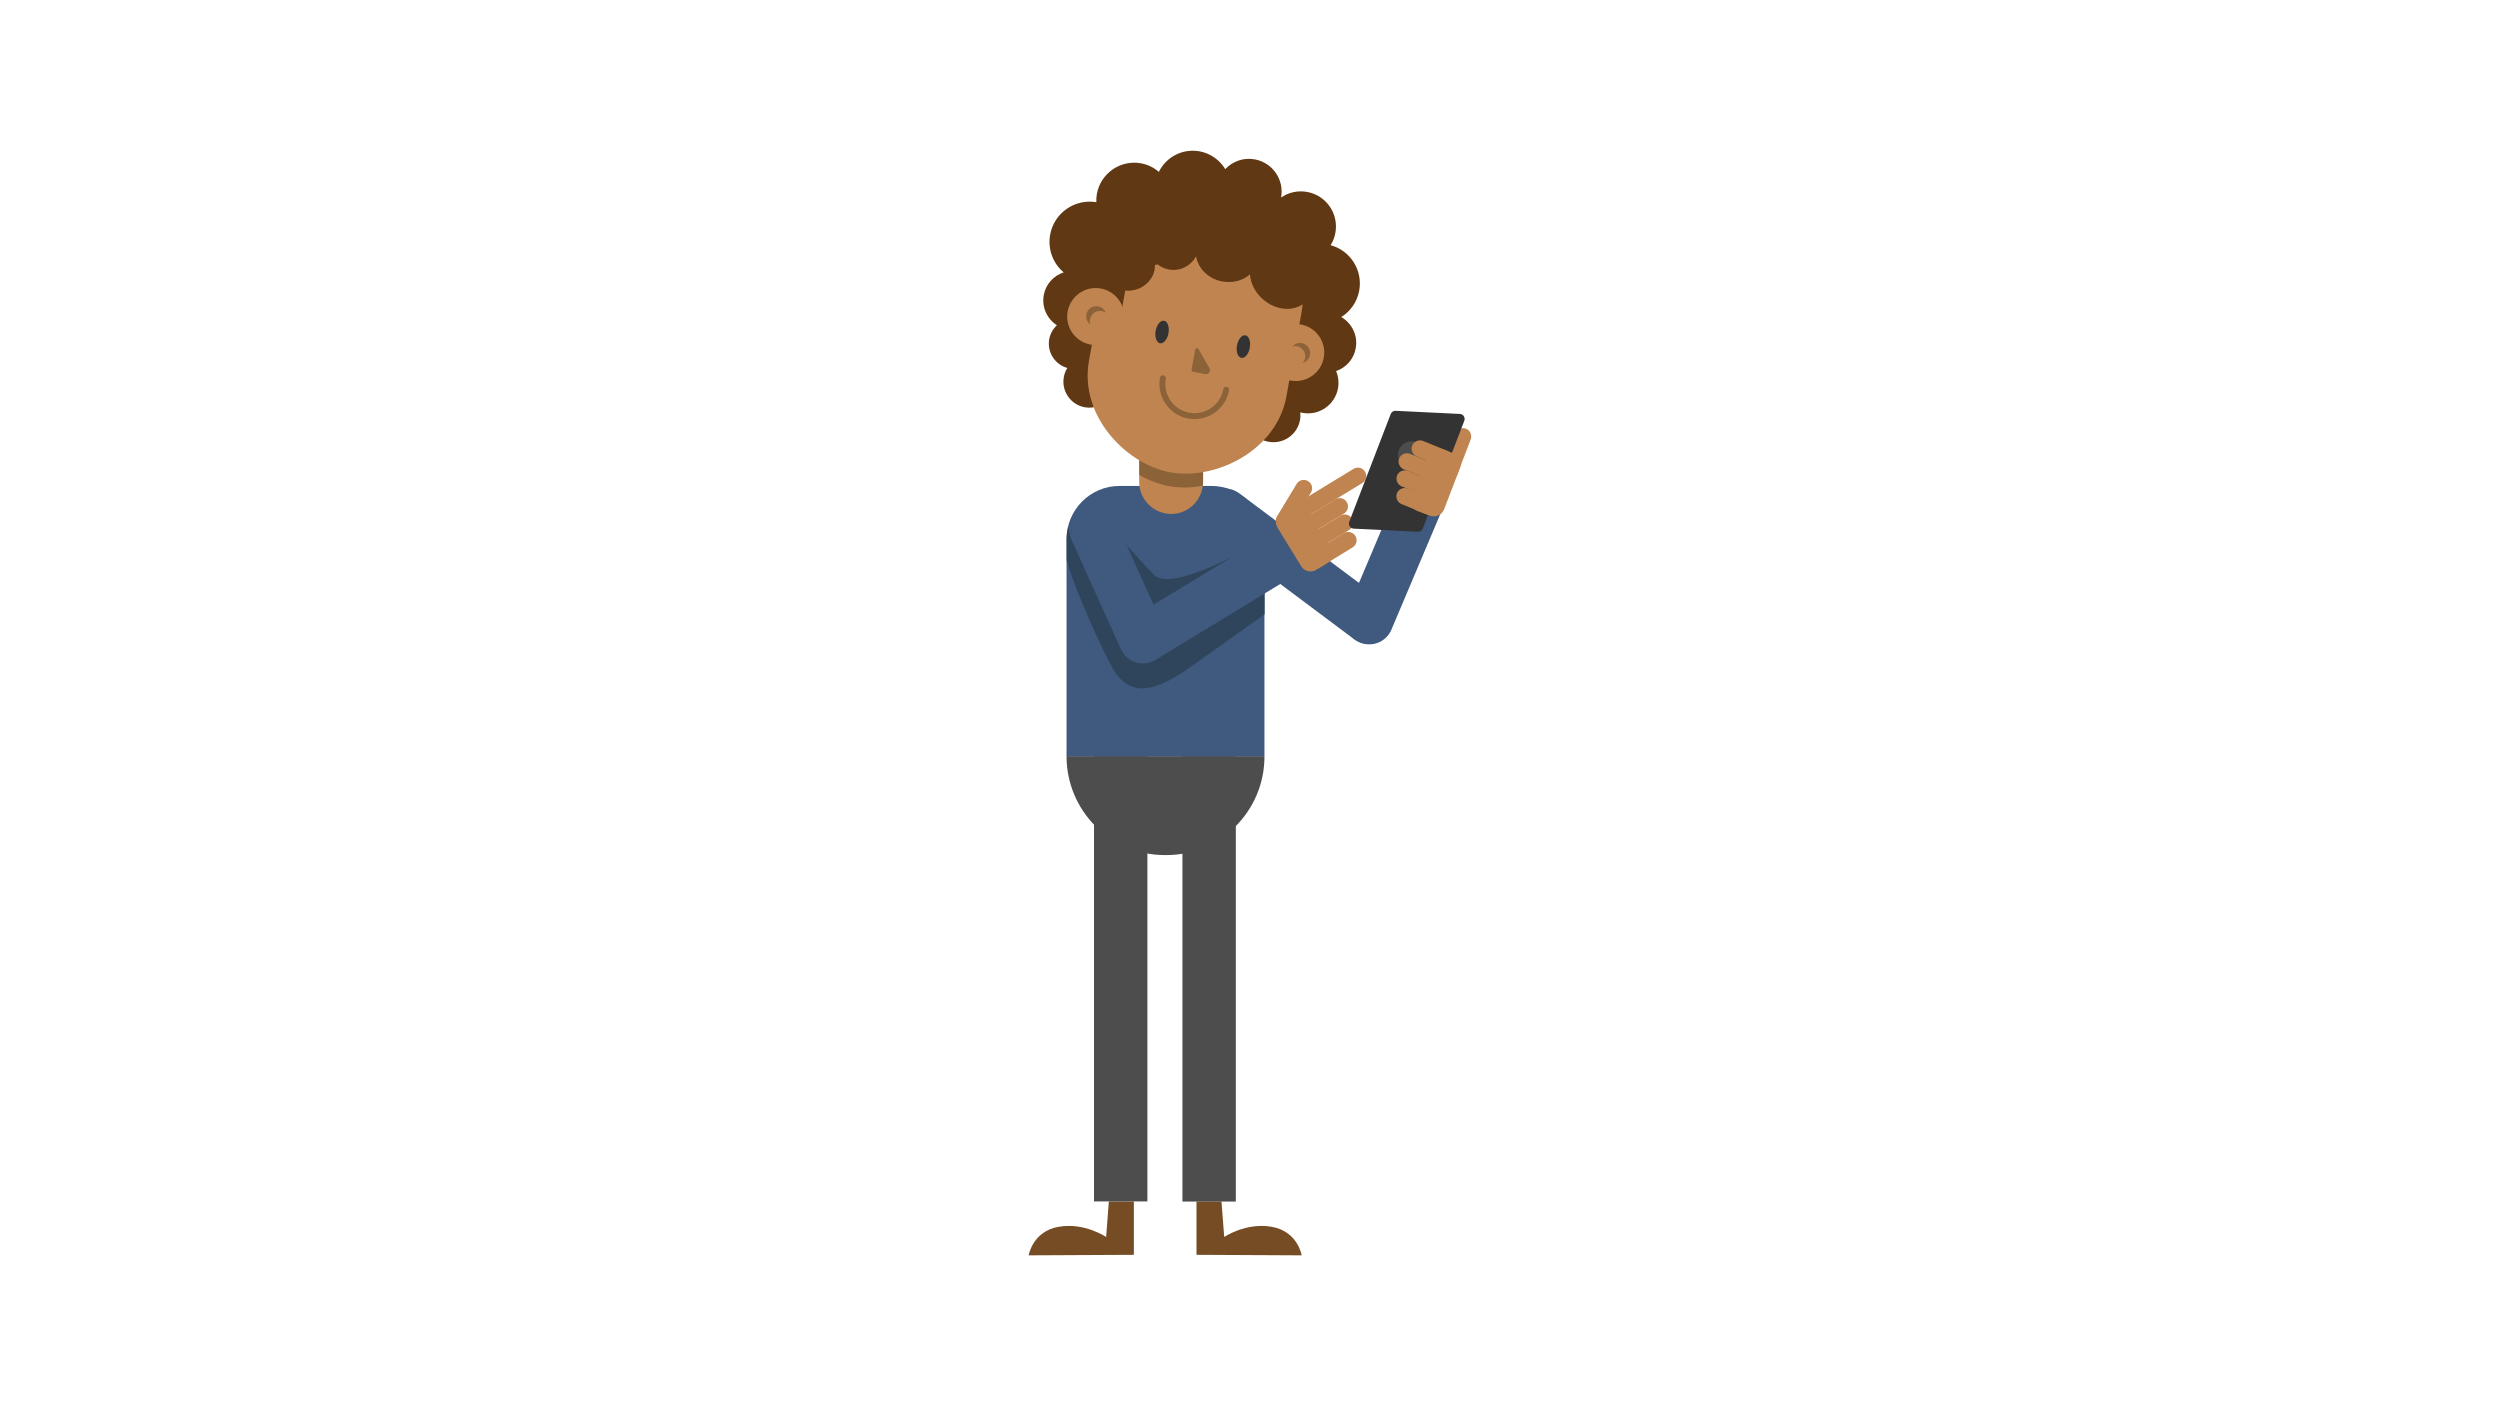 <?xml version="1.0" encoding="utf-8"?>
<!-- Generator: Adobe Illustrator 19.2.0, SVG Export Plug-In . SVG Version: 6.00 Build 0)  -->
<svg version="1.1" id="Layer_1" xmlns="http://www.w3.org/2000/svg" xmlns:xlink="http://www.w3.org/1999/xlink" x="0px" y="0px"
	 viewBox="0 0 1920 1080" style="enable-background:new 0 0 1920 1080;" xml:space="preserve">
<style type="text/css">
	.st0{fill:#4D4D4D;}
	.st1{fill:#405A7F;}
	.st2{fill:#754C24;}
	.st3{fill:#BF844F;}
	.st4{fill:#2F455B;}
	.st5{fill:#333333;}
	.st6{fill:#8C6239;}
	.st7{fill:#603813;}
	.st8{fill:none;stroke:#8C6239;stroke-width:4.532;stroke-linecap:round;stroke-miterlimit:10;}
</style>
<g>
	<path class="st0" d="M895.8,656.7h-1.3c-41.6,0-75.4-34.2-75.4-75.8v-0.2h152v0.2C971.2,622.6,937.4,656.7,895.8,656.7z"/>
	<path class="st1" d="M926.1,382.7L926.1,382.7c-6.1,8.2-4.4,19.7,3.7,25.8l110,82.3c8.2,6.1,19.7,4.4,25.8-3.7l0,0
		c6.1-8.2,4.4-19.7-3.7-25.8l-110-82.3C943.8,372.8,932.2,374.5,926.1,382.7z"/>
	<path class="st2" d="M870.8,922.7l0,41l-80.8,0.4c0,0,3-18.4,22.9-21.9c19.8-3.6,36.6,7.8,36.6,7.8l2.1-27.3H870.8z"/>
	<rect x="840.2" y="580.7" class="st0" width="41" height="342"/>
	<path class="st2" d="M918.9,922.7l0,41l80.8,0.4c0,0-3-18.4-22.9-21.9c-19.8-3.6-36.6,7.8-36.6,7.8l-2.1-27.3H918.9z"/>
	<path class="st3" d="M1110.7,368.6L1110.7,368.6c-3.3-1.3-4.9-5-3.7-8.3l10.5-27.4c1.3-3.3,5-4.9,8.3-3.7v0c3.3,1.3,4.9,5,3.7,8.3
		l-10.5,27.4C1117.7,368.2,1114,369.8,1110.7,368.6z"/>
	
		<rect x="908.2" y="580.7" transform="matrix(-1 -1.224647e-16 1.224647e-16 -1 1857.313 1503.5)" class="st0" width="41" height="342"/>
	<path class="st1" d="M859.8,373.2h70.6c22.5,0,40.7,18.2,40.7,40.7v166.9h-152V413.9C819.2,391.4,837.4,373.2,859.8,373.2z"/>
	<path class="st1" d="M1101.6,358.2L1101.6,358.2c-9.4-4-20.2,0.4-24.2,9.8l-42.8,101.2c-4,9.4,0.4,20.2,9.8,24.2l0,0
		c9.4,4,20.2-0.4,24.2-9.8l42.8-101.2C1115.4,373,1111,362.2,1101.6,358.2z"/>
	<path class="st4" d="M971.2,413.9c4.5-2.6-69.8,43.2-84.9,27.6c-20.2-21-37.9-42.5-37.9-42.5c-18.5,3.9-29.2-4.7-29.2,14.9v16.6
		c7,24.6,31.2,77.9,38.4,87.5c11.7,15.6,28.4,14.5,56.6-5.7c14.6-10.4,41.1-29.2,57-40.5V413.9z"/>
	<path class="st1" d="M885.3,507.8L885.3,507.8c9.3-4.2,13.4-15.1,9.2-24.4l-38.3-84.8c-4.2-9.3-15.1-13.4-24.4-9.2l0,0
		c-9.3,4.2-13.4,15.1-9.2,24.4l38.3,84.8C865.1,507.9,876,512,885.3,507.8z"/>
	<path class="st1" d="M862.3,500.4L862.3,500.4c5.3,8.7,16.6,11.5,25.4,6.2l117.4-71.4c8.7-5.3,11.5-16.6,6.2-25.4v0
		c-5.3-8.7-16.6-11.5-25.4-6.2L868.5,475C859.8,480.3,857,491.7,862.3,500.4z"/>
	<g>
		<path class="st3" d="M982.8,405.6L982.8,405.6c3,1.8,7,0.9,8.8-2.2l15.2-25.1c1.8-3,0.9-7-2.2-8.8l0,0c-3-1.8-7-0.9-8.8,2.2
			l-15.2,25.1C978.9,399.8,979.8,403.7,982.8,405.6z"/>
		<path class="st3" d="M1010.9,437.6l8.8-5.4c3.8-2.3,5-7.3,2.7-11.1l-18.3-29.9c-2.3-3.8-7.3-5-11.1-2.7l-8.8,5.4
			c-4.1,2.5-5.3,7.8-2.8,11.8l17.8,29C1001.5,438.8,1006.8,440.1,1010.9,437.6z"/>
		<path class="st3" d="M986.7,399.8L986.7,399.8c1.8,3,5.8,4,8.8,2.1l50.7-30.9c3-1.8,4-5.8,2.1-8.8l0,0c-1.8-3-5.8-4-8.8-2.1
			L988.8,391C985.8,392.8,984.9,396.8,986.7,399.8z"/>
		<path class="st3" d="M998.3,407.7L998.3,407.7c1.8,3,5.8,4,8.8,2.1l25.1-15.4c3-1.8,4-5.8,2.1-8.8l0,0c-1.8-3-5.8-4-8.8-2.1
			l-25.1,15.4C997.4,400.7,996.5,404.7,998.3,407.7z"/>
		<path class="st3" d="M1002.3,420.3L1002.3,420.3c1.8,3,5.8,4,8.8,2.1l25.1-15.4c3-1.8,4-5.8,2.1-8.8v0c-1.8-3-5.8-4-8.8-2.1
			l-25.1,15.4C1001.4,413.3,1000.4,417.3,1002.3,420.3z"/>
		<path class="st3" d="M1004.9,433.7L1004.9,433.7c1.8,3,5.8,4,8.8,2.1l25.1-15.4c3-1.8,4-5.8,2.1-8.8l0,0c-1.8-3-5.8-4-8.8-2.1
			l-25.1,15.4C1004,426.7,1003.1,430.6,1004.9,433.7z"/>
	</g>
	<path class="st5" d="M1089,408.4l-49.4-2.4c-2.6-0.1-4.3-2.8-3.4-5.2l31.9-82.9c0.6-1.5,2.1-2.5,3.7-2.4l49.4,2.4
		c2.6,0.1,4.3,2.8,3.4,5.2l-31.9,82.9C1092.1,407.5,1090.6,408.5,1089,408.4z"/>
	
		<ellipse transform="matrix(0.359 -0.933 0.933 0.359 369.494 1235.625)" class="st0" cx="1084.1" cy="348.9" rx="10.6" ry="10.6"/>
	<g>
		<path class="st3" d="M1098,396l-9.7-3.7c-4.2-1.6-6.2-6.3-4.6-10.4l12.6-32.8c1.6-4.2,6.3-6.2,10.4-4.6l9.7,3.7
			c4.4,1.7,6.6,6.7,4.9,11.1l-12.2,31.8C1107.4,395.5,1102.5,397.7,1098,396z"/>
		<path class="st3" d="M1114.9,354.4L1114.9,354.4c-1.3,3.3-5,4.9-8.3,3.7l-18.4-7.5c-3.3-1.3-4.9-5-3.7-8.3v0
			c1.3-3.3,5-4.9,8.3-3.7l18.4,7.5C1114.5,347.4,1116.2,351.1,1114.9,354.4z"/>
		<path class="st3" d="M1104.9,364.3L1104.9,364.3c-1.3,3.3-5,4.9-8.3,3.7l-18.4-7.5c-3.3-1.3-4.9-5-3.7-8.3v0
			c1.3-3.3,5-4.9,8.3-3.7l18.4,7.5C1104.6,357.3,1106.2,361,1104.9,364.3z"/>
		<path class="st3" d="M1103.3,377.4L1103.3,377.4c-1.3,3.3-5,4.9-8.3,3.7l-18.4-7.5c-3.3-1.3-4.9-5-3.7-8.3v0
			c1.3-3.3,5-4.9,8.3-3.7l18.4,7.5C1103,370.4,1104.6,374.1,1103.3,377.4z"/>
		<path class="st3" d="M1103.2,391L1103.2,391c-1.3,3.3-5,4.9-8.3,3.7l-18.4-7.5c-3.3-1.3-4.9-5-3.7-8.3l0,0c1.3-3.3,5-4.9,8.3-3.7
			l18.4,7.5C1102.8,384,1104.4,387.7,1103.2,391z"/>
	</g>
	<path class="st3" d="M923.9,370.2c0,13.4-10.9,24.5-24.3,24.5h0h-0.2c-13.4,0-24.5-11.1-24.5-24.5v-21.5h49V370.2z"/>
	<path class="st6" d="M874.9,364.8c8.7,4.9,18,8.1,27.1,9.2c7,0.8,14.4,0.5,21.8-1c0.1-0.9,0.2-1.8,0.2-2.7v-21.5h-49V364.8z"/>
	<path class="st7" d="M1041.2,267.4c1.8-9.8-3-19.2-11.1-23.9c7-4.4,12.2-11.6,13.8-20.4c2.8-15.7-6.9-30.7-22-34.8
		c1.8-2.8,3.1-6.1,3.7-9.6c2.6-14.7-7.1-28.7-21.8-31.3c-7.2-1.3-14.3,0.4-19.9,4.3c0-0.1,0-0.1,0-0.2c2.4-13.6-6.6-26.6-20.2-29.1
		c-8.6-1.6-17.1,1.5-22.7,7.5c-4.2-6.9-11.2-12.1-19.8-13.7c-13.1-2.3-25.6,4.4-31.2,15.8c-3.8-3.3-8.5-5.6-13.8-6.6
		c-15.8-2.8-30.9,7.7-33.8,23.5c-0.4,2.1-0.5,4.3-0.4,6.4c-16.7-2.8-32.5,8.3-35.5,25c-2,11.2,2.3,22.1,10.4,28.9
		c-7.7,2.5-13.8,9-15.3,17.5c-1.7,9.3,2.6,18.3,10.1,23.1c-3,2.8-5.1,6.4-5.9,10.7c-1.8,9.9,4.4,19.5,13.9,22.1
		c-1.3,2.1-2.3,4.5-2.7,7.1c-1.9,10.8,5.3,21.1,16.1,23.1c7.5,1.3,14.7-1.7,19.1-7.3c13.1,13,30.1,22.3,49.6,25.8
		c19.8,3.6,39.3,0.6,56.2-7.3c1.9,7.7,8.1,13.9,16.4,15.3c11.2,2,22-5.5,24-16.7c0.4-2,0.4-4,0.2-5.9c0.6,0.2,1.2,0.3,1.8,0.4
		c12.7,2.3,24.9-6.2,27.2-18.9c0.8-4.6,0.2-9.2-1.5-13.2C1033.7,282.4,1039.7,275.9,1041.2,267.4z"/>
	<path class="st3" d="M899,362.8c-34.3-6.2-70.2-43.6-62.7-85.6L848,212c6.1-33.9,38.5-56.4,72.4-50.4l28.9,5.2
		c33.9,6.1,56.4,38.5,50.4,72.4l-11.7,65.1C980.4,346.4,933.3,368.9,899,362.8z"/>
	
		<rect x="827.3" y="206.6" transform="matrix(0.984 0.176 -0.176 0.984 53.184 -145.702)" class="st7" width="36.3" height="39"/>
	
		<ellipse transform="matrix(0.176 -0.984 0.984 0.176 454.188 1028.873)" class="st3" cx="842" cy="243" rx="21.9" ry="21.9"/>
	<path class="st6" d="M837.1,245.2c0.8-4.2,4.8-7,9-6.3c1.2,0.2,2.2,0.7,3.1,1.3c-0.9-2.5-3.1-4.4-5.9-4.9c-4.2-0.8-8.3,2.1-9,6.3
		c-0.5,3.1,0.8,6,3.2,7.7C837,248.1,836.9,246.7,837.1,245.2z"/>
	<ellipse transform="matrix(0.176 -0.984 0.984 0.176 484.578 1088.854)" class="st5" cx="893" cy="254.8" rx="8.8" ry="5"/>
	<ellipse transform="matrix(0.176 -0.984 0.984 0.176 525.008 1159.597)" class="st5" cx="955.5" cy="266" rx="8.8" ry="5"/>
	<path class="st6" d="M917.9,268.5l-2.8,15.6c-0.1,0.7,0.6,1.4,1.4,1.5l9.2,1.7c2.5,0.5,4.4-2.2,3.2-4.4l-8.4-14.7
		C919.9,267.1,918.2,267.3,917.9,268.5z"/>
	
		<ellipse transform="matrix(0.176 -0.984 0.984 0.176 553.632 1202.878)" class="st3" cx="995.7" cy="270.6" rx="21.9" ry="21.9"/>
	<path class="st6" d="M1002.3,274.9c0.8-4.2-2.1-8.3-6.3-9c-1.2-0.2-2.3-0.1-3.4,0.2c1.7-2,4.4-3.1,7.2-2.6c4.2,0.8,7,4.8,6.3,9
		c-0.5,3.1-2.8,5.4-5.6,6.1C1001.4,277.5,1002,276.3,1002.3,274.9z"/>
	<path class="st8" d="M893.1,290.5c-2.4,13.4,6.5,26.3,19.9,28.7h0c13.4,2.4,26.3-6.5,28.7-19.9"/>
	<path class="st7" d="M1008.4,213.4l1.5-8.3c3-16.5-8-32.4-24.6-35.3l-95.6-17.1c-16.5-3-32.4,8-35.3,24.6l-4.1,22.9
		c-1.5,2.6-2,5.4-1.5,8.2l2.2,7c4.3,6.8,13.7,9.8,22.6,6.6c8.4-3,13.7-10.7,13.3-18.3l2.1-0.7c2.5,2,5.5,3.4,8.8,4
		c8.6,1.5,16.9-2.8,20.8-10.2c1.5,9.4,9.5,17.5,20.3,19.4c8,1.4,15.8-0.8,21.1-5.5c0.4,6.6,3.7,13.4,9.4,18.7
		c10.6,9.7,26,10.5,34.2,1.6C1007.9,226.4,1009.3,219.9,1008.4,213.4z"/>
</g>
</svg>
